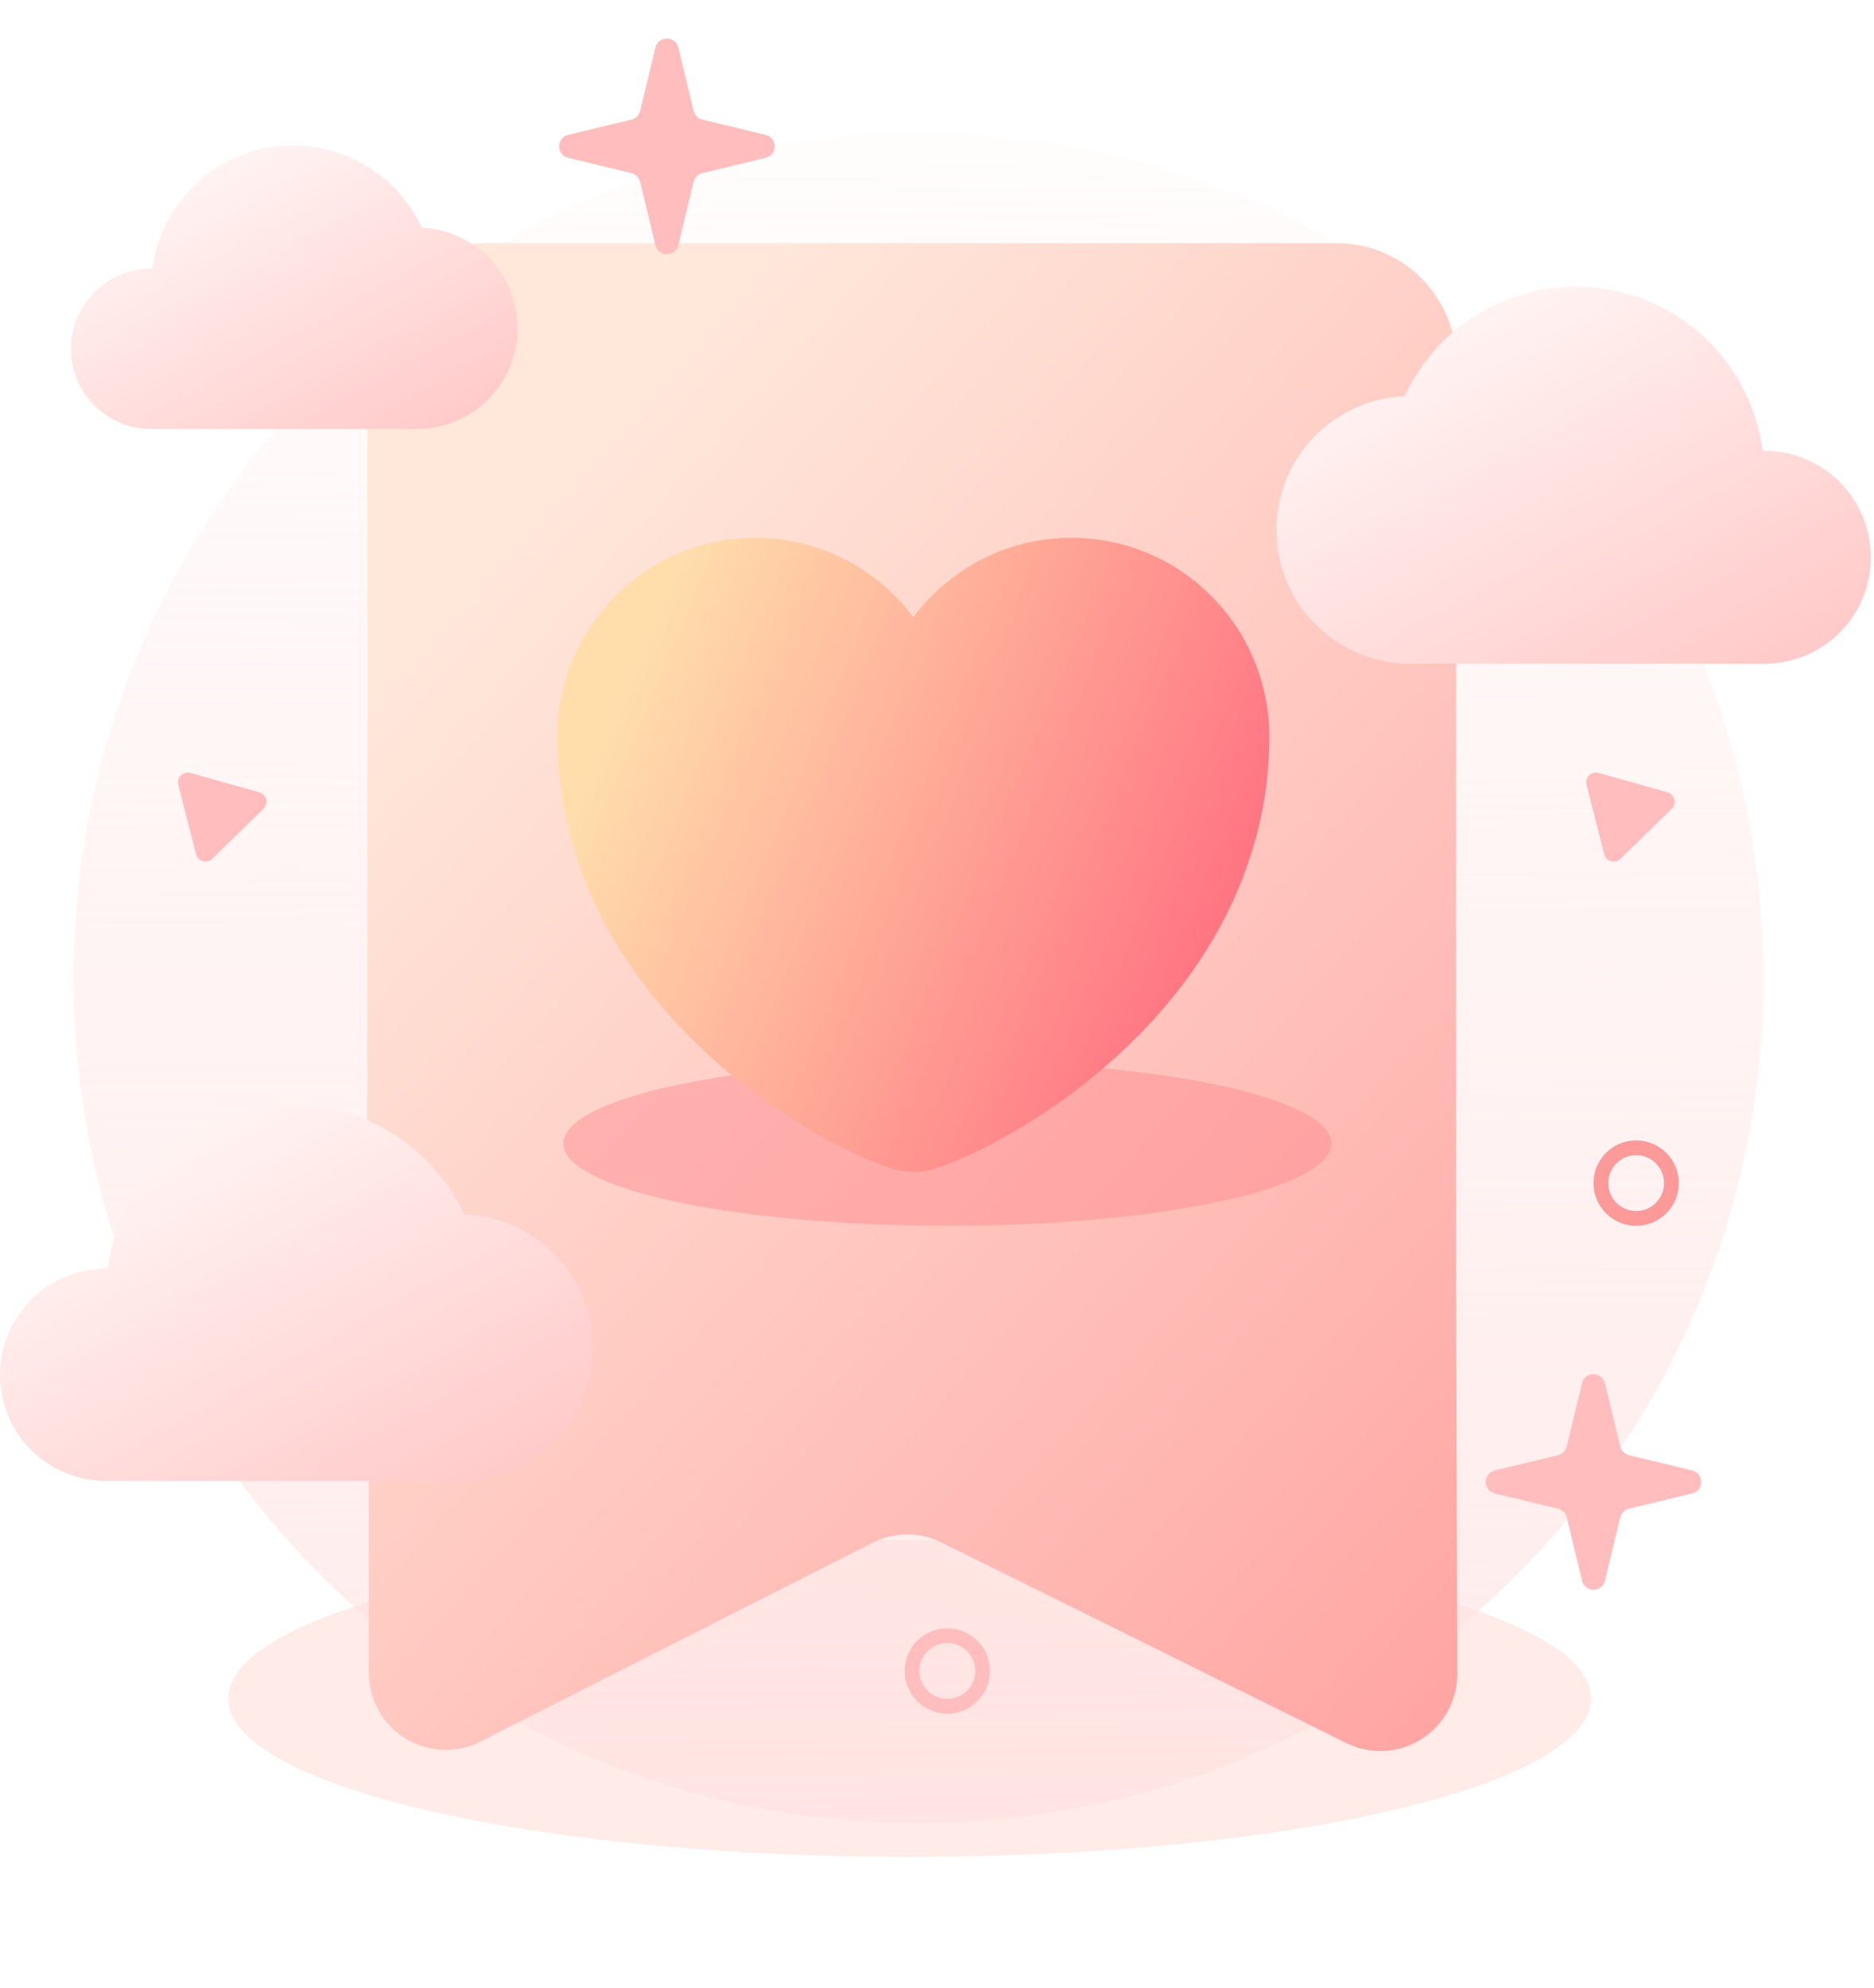 <svg width="315" height="334" viewBox="0 0 315 334" fill="none" xmlns="http://www.w3.org/2000/svg">
<g filter="url(#filter0_f_481_4733)">
<ellipse cx="152.904" cy="285.381" rx="114.524" ry="26.619" fill="#FFEBE7"/>
</g>
<path d="M154.393 306.308C232.823 306.308 296.403 242.727 296.403 164.297C296.403 85.867 232.823 22.286 154.393 22.286C75.962 22.286 12.382 85.867 12.382 164.297C12.382 242.727 75.962 306.308 154.393 306.308Z" fill="url(#paint0_linear_481_4733)"/>
<path d="M224.808 40.857H81.812C76.491 40.857 71.388 42.971 67.626 46.733C63.864 50.496 61.75 55.599 61.75 60.919V223.866H61.995V281.087C61.995 283.297 62.561 285.469 63.639 287.398C64.718 289.326 66.272 290.946 68.154 292.103C70.037 293.26 72.184 293.915 74.391 294.006C76.599 294.097 78.793 293.621 80.764 292.623L146.723 259.186C148.52 258.285 150.503 257.816 152.513 257.816C154.524 257.816 156.506 258.285 158.303 259.186L226.291 292.868C228.263 293.845 230.453 294.303 232.651 294.197C234.85 294.092 236.986 293.426 238.855 292.264C240.725 291.102 242.267 289.482 243.335 287.557C244.403 285.633 244.963 283.467 244.96 281.266L244.781 223.866V60.864C244.767 55.568 242.659 50.493 238.917 46.745C235.176 42.997 230.104 40.881 224.808 40.857Z" fill="url(#paint1_linear_481_4733)"/>
<path d="M314.475 93.631C314.48 97.968 312.907 102.159 310.05 105.422C307.193 108.684 303.247 110.797 298.948 111.365C298.162 111.465 297.37 111.516 296.578 111.519H237.078C235.788 111.516 234.499 111.41 233.225 111.201C227.756 110.257 222.829 107.324 219.393 102.966C215.957 98.607 214.254 93.132 214.613 87.593C214.972 82.055 217.366 76.845 221.336 72.966C225.306 69.087 230.57 66.814 236.115 66.584C238.989 60.343 243.814 55.206 249.863 51.948C255.912 48.69 262.857 47.487 269.649 48.521C276.441 49.555 282.713 52.77 287.519 57.68C292.324 62.591 295.402 68.931 296.289 75.744H296.559C298.91 75.74 301.239 76.2 303.413 77.097C305.586 77.995 307.562 79.311 309.226 80.973C310.89 82.634 312.21 84.607 313.111 86.779C314.012 88.952 314.475 91.28 314.475 93.631Z" fill="url(#paint2_linear_481_4733)"/>
<path d="M11.916 58.596C11.916 62.173 13.337 65.603 15.866 68.132C18.395 70.661 21.825 72.082 25.401 72.082H70.173C74.585 72.058 78.812 70.314 81.956 67.219C85.1 64.124 86.911 59.925 87.004 55.514C87.097 51.104 85.464 46.831 82.454 43.607C79.443 40.383 75.292 38.462 70.886 38.252C68.713 33.571 65.08 29.722 60.532 27.281C55.985 24.84 50.769 23.941 45.667 24.717C40.565 25.493 35.852 27.903 32.236 31.586C28.62 35.268 26.296 40.024 25.613 45.14H25.411C21.838 45.137 18.41 46.553 15.879 49.076C13.349 51.599 11.924 55.023 11.916 58.596Z" fill="url(#paint3_linear_481_4733)"/>
<g filter="url(#filter1_f_481_4733)">
<ellipse cx="159.235" cy="192.127" rx="64.555" ry="13.833" fill="#FF7C86" fill-opacity="0.39"/>
</g>
<path d="M180.092 90.361C169.261 90.361 159.566 95.627 153.522 103.706C147.478 95.627 137.784 90.361 126.953 90.361C108.582 90.361 93.681 105.321 93.681 123.812C93.681 130.933 94.818 137.516 96.793 143.62C106.248 173.54 135.391 191.433 149.812 196.34C151.847 197.058 155.198 197.058 157.233 196.34C171.654 191.433 200.797 173.54 210.252 143.62C212.227 137.516 213.364 130.933 213.364 123.812C213.364 105.321 198.463 90.361 180.092 90.361Z" fill="url(#paint4_linear_481_4733)"/>
<path d="M2.34325e-05 231.015C-0.002 235.334 1.566 239.506 4.412 242.754C7.258 246.003 11.188 248.106 15.47 248.671C16.248 248.779 17.034 248.834 17.82 248.835H77.06C78.35 248.833 79.639 248.727 80.913 248.517C86.39 247.605 91.333 244.692 94.783 240.341C98.233 235.991 99.944 230.514 99.584 224.973C99.224 219.433 96.818 214.223 92.834 210.356C88.85 206.489 83.572 204.239 78.023 204.044C75.157 197.834 70.351 192.723 64.329 189.482C58.306 186.24 51.393 185.044 44.631 186.074C37.87 187.103 31.626 190.302 26.84 195.188C22.055 200.075 18.987 206.384 18.099 213.166H17.82C15.477 213.166 13.158 213.628 10.994 214.525C8.83 215.422 6.864 216.738 5.209 218.395C3.554 220.053 2.242 222.021 1.348 224.187C0.454 226.352 -0.004 228.672 2.34325e-05 231.015Z" fill="url(#paint5_linear_481_4733)"/>
<path d="M266.67 131.871C266.355 130.636 267.495 129.524 268.722 129.869L280.288 133.119C281.515 133.464 281.908 135.007 280.996 135.897L272.399 144.288C271.487 145.178 269.953 144.747 269.638 143.513L266.67 131.871Z" fill="#FFBEBD"/>
<path d="M29.968 131.871C29.653 130.636 30.793 129.524 32.02 129.869L43.586 133.119C44.812 133.464 45.206 135.007 44.294 135.897L35.696 144.288C34.785 145.178 33.251 144.747 32.936 143.513L29.968 131.871Z" fill="#FFBEBD"/>
<path d="M110.168 7.999C110.658 5.972 113.541 5.972 114.03 7.999L116.596 18.63C116.771 19.355 117.337 19.92 118.061 20.095L128.693 22.661C130.72 23.151 130.72 26.034 128.693 26.523L118.061 29.09C117.337 29.264 116.771 29.83 116.596 30.554L114.03 41.186C113.541 43.213 110.658 43.213 110.168 41.186L107.602 30.554C107.427 29.83 106.861 29.264 106.137 29.09L95.505 26.523C93.479 26.034 93.479 23.151 95.505 22.661L106.137 20.095C106.861 19.92 107.427 19.355 107.602 18.63L110.168 7.999Z" fill="#FFBEBD"/>
<path d="M165.168 280.761C165.168 284.036 162.512 286.692 159.236 286.692C155.96 286.692 153.305 284.036 153.305 280.761C153.305 277.485 155.96 274.829 159.236 274.829C162.512 274.829 165.168 277.485 165.168 280.761Z" stroke="#FFBEBD" stroke-width="2.483"/>
<path d="M265.92 232.402C266.409 230.376 269.293 230.376 269.782 232.402L272.348 243.034C272.523 243.758 273.089 244.324 273.813 244.499L284.445 247.065C286.471 247.554 286.471 250.438 284.445 250.927L273.813 253.493C273.089 253.668 272.523 254.234 272.348 254.958L269.782 265.59C269.293 267.617 266.409 267.617 265.92 265.59L263.354 254.958C263.179 254.234 262.613 253.668 261.889 253.493L251.257 250.927C249.231 250.438 249.231 247.554 251.257 247.065L261.889 244.499C262.613 244.324 263.179 243.758 263.354 243.034L265.92 232.402Z" fill="#FFBEBD"/>
<circle cx="275.023" cy="198.787" r="5.931" stroke="#FC9999" stroke-width="2.483"/>
<defs>
<filter id="filter0_f_481_4733" x="16.607" y="236.989" width="272.593" height="96.784" filterUnits="userSpaceOnUse" color-interpolation-filters="sRGB">
<feFlood flood-opacity="0" result="BackgroundImageFix"/>
<feBlend mode="normal" in="SourceGraphic" in2="BackgroundImageFix" result="shape"/>
<feGaussianBlur stdDeviation="10.886" result="effect1_foregroundBlur_481_4733"/>
</filter>
<filter id="filter1_f_481_4733" x="73.99" y="157.603" width="170.491" height="69.047" filterUnits="userSpaceOnUse" color-interpolation-filters="sRGB">
<feFlood flood-opacity="0" result="BackgroundImageFix"/>
<feBlend mode="normal" in="SourceGraphic" in2="BackgroundImageFix" result="shape"/>
<feGaussianBlur stdDeviation="10.345" result="effect1_foregroundBlur_481_4733"/>
</filter>
<linearGradient id="paint0_linear_481_4733" x1="153.298" y1="-23.956" x2="156.207" y2="474.764" gradientUnits="userSpaceOnUse">
<stop stop-color="#FFE1E1" stop-opacity="0"/>
<stop offset="1" stop-color="#FFE1E0"/>
</linearGradient>
<linearGradient id="paint1_linear_481_4733" x1="289.533" y1="307.26" x2="69.886" y2="109.905" gradientUnits="userSpaceOnUse">
<stop stop-color="#FF9999"/>
<stop offset="1" stop-color="#FFE7DA"/>
</linearGradient>
<linearGradient id="paint2_linear_481_4733" x1="295.515" y1="138.844" x2="245.819" y2="48.16" gradientUnits="userSpaceOnUse">
<stop stop-color="#FFBEBD"/>
<stop offset="1" stop-color="#FFF6F5"/>
</linearGradient>
<linearGradient id="paint3_linear_481_4733" x1="72.758" y1="92.626" x2="35.386" y2="24.456" gradientUnits="userSpaceOnUse">
<stop stop-color="#FFBEBD"/>
<stop offset="1" stop-color="#FFF6F5"/>
</linearGradient>
<linearGradient id="paint4_linear_481_4733" x1="103.337" y1="118.938" x2="313.385" y2="206.957" gradientUnits="userSpaceOnUse">
<stop stop-color="#FFDEAC"/>
<stop offset="0.704" stop-color="#FF426F"/>
</linearGradient>
<linearGradient id="paint5_linear_481_4733" x1="80.724" y1="276.058" x2="31.239" y2="185.674" gradientUnits="userSpaceOnUse">
<stop stop-color="#FFBEBD"/>
<stop offset="1" stop-color="#FFF6F5"/>
</linearGradient>
</defs>
</svg>
